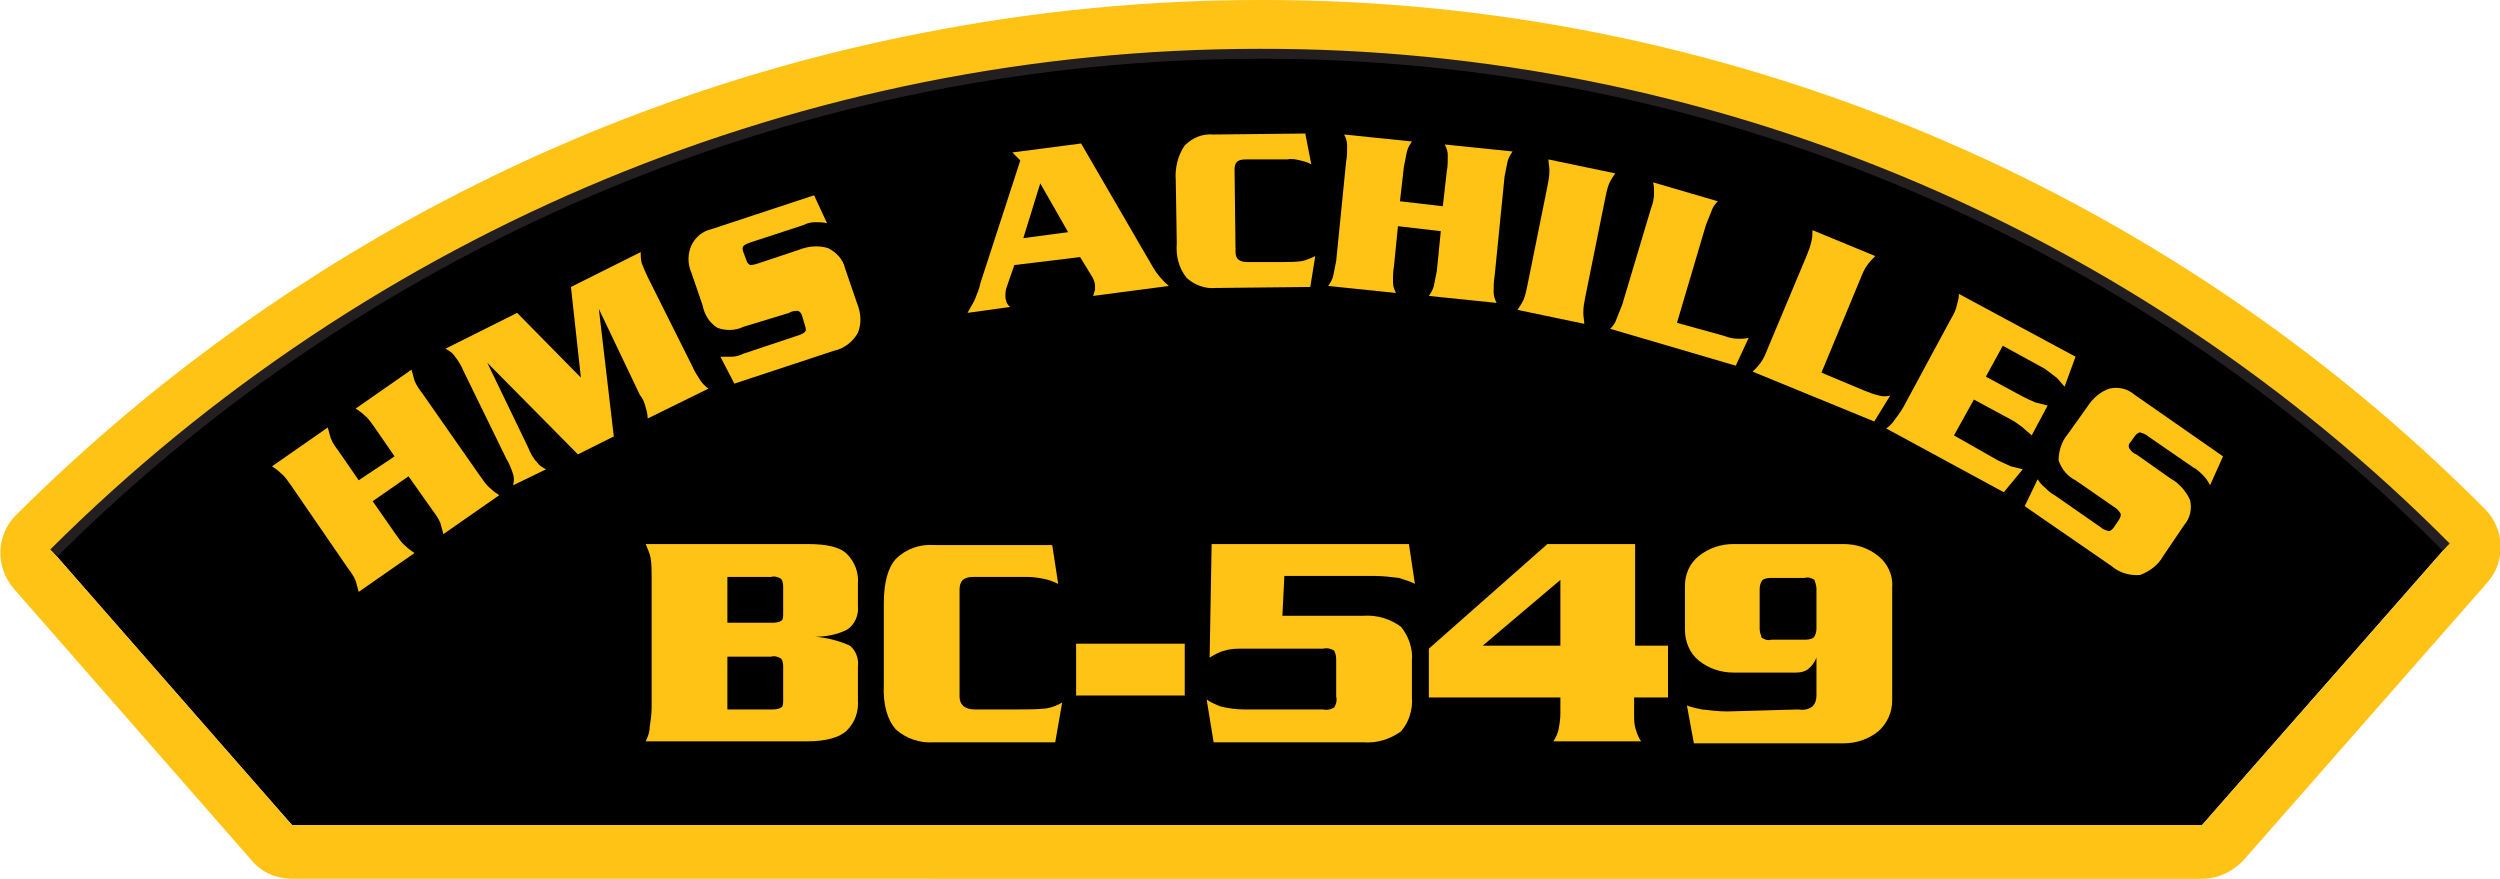 <?xml version="1.0" encoding="utf-8"?>
<!-- Generator: Adobe Illustrator 21.0.0, SVG Export Plug-In . SVG Version: 6.00 Build 0)  -->
<svg version="1.1" id="Layer_1" xmlns="http://www.w3.org/2000/svg"  x="0px" y="0px"
	 viewBox="0 0 250.9 88.2" style="enable-background:new 0 0 250.9 88.2;" xml:space="preserve">
<style type="text/css">
	.st0{fill:#FFC316;}
	.st1{fill:none;stroke:#231F20;}
</style>
<title>BC-549</title>
<path d="M5.4,55.5c32.1-32,75.6-50.1,121-50.1c44.7-0.1,87.6,17.8,119.1,49.5L221,82.8H29.3L5.4,55.5z"/>
<path class="st0" d="M5.4,55.5c32.1-32,75.6-50.1,121-50.1c44.7-0.1,87.6,17.8,119.1,49.5L221,82.8H29.3L5.4,55.5z M92.6,3.3
	C58.1,10,26.5,26.9,1.6,51.7c-2,2-2.1,5.2-0.2,7.4l23.9,27.3c1,1.2,2.5,1.8,4.1,1.8H221c1.6,0,3-0.7,4.1-1.8l24.5-27.9
	c1.9-2.1,1.8-5.4-0.2-7.4C216.9,18.4,172.6-0.1,126.5,0C115.1,0,103.8,1.1,92.6,3.3"/>
<path class="st1" d="M5.4,55.5c32.1-32,75.6-50.1,121-50.1c44.7-0.1,87.6,17.8,119.1,49.5"/>
<path class="st0" d="M39.6,45.8l-2-2.9c-0.3-0.4-0.6-0.9-1-1.2c-0.3-0.3-0.6-0.5-0.9-0.7l5.6-3.9c0.1,0.4,0.2,0.7,0.3,1.1
	c0.2,0.5,0.5,0.9,0.8,1.3l5.8,8.3c0.3,0.4,0.6,0.9,1,1.2c0.3,0.3,0.6,0.5,0.9,0.7l-5.6,3.9c-0.1-0.4-0.2-0.7-0.3-1.1
	c-0.2-0.5-0.5-0.9-0.8-1.3L41,47.8l-3.6,2.5l2.3,3.3c0.3,0.4,0.6,0.9,1,1.2c0.3,0.3,0.6,0.5,0.9,0.7L36,59.4
	c-0.1-0.4-0.2-0.7-0.3-1.1c-0.2-0.5-0.5-0.9-0.8-1.3l-5.7-8.3c-0.3-0.4-0.6-0.9-1-1.2c-0.3-0.3-0.6-0.5-0.9-0.7l5.6-3.9
	c0.1,0.4,0.2,0.8,0.3,1.1c0.2,0.5,0.5,0.9,0.8,1.3l2,2.9L39.6,45.8z"/>
<path class="st0" d="M57.3,28.8l7-3.5c0,0.4,0,0.7,0.1,1.1c0.2,0.5,0.4,1,0.6,1.4l4.5,9c0.2,0.5,0.5,0.9,0.8,1.4
	c0.2,0.3,0.5,0.6,0.8,0.8L65,42c0-0.4-0.1-0.8-0.2-1.1c-0.1-0.5-0.3-0.9-0.6-1.3L60.1,31l1.5,12.8L58,45.6l-9.1-9.2l4.1,8.5
	c0.2,0.5,0.5,1.1,0.9,1.5c0.2,0.3,0.5,0.5,0.9,0.7l-3.3,1.6c0.1-0.4,0.1-0.8,0-1.1c-0.2-0.6-0.4-1.1-0.7-1.6l-4.3-8.8
	c-0.2-0.5-0.5-1-0.9-1.5c-0.2-0.3-0.5-0.5-0.9-0.7l7.2-3.6l6.4,6.5L57.3,28.8z"/>
<path class="st0" d="M83,22.4c-0.4-0.1-0.8-0.1-1.2-0.1c-0.4,0-0.8,0.1-1.2,0.3l-5.2,1.7c-0.3,0.1-0.6,0.2-0.8,0.4
	c-0.1,0.1-0.1,0.3,0,0.6l0.3,0.8c0.1,0.3,0.2,0.4,0.4,0.5c0.3,0,0.6-0.1,0.9-0.2l3.9-1.3c1-0.4,2-0.5,3-0.2c0.8,0.4,1.5,1.1,1.7,2
	l1.2,3.5c0.4,1,0.5,2,0.1,3c-0.5,0.9-1.4,1.6-2.4,1.8l-10,3.3l-1.4-2.7c0.4,0,0.7,0,1.1,0s0.8-0.1,1.2-0.3l5.4-1.8
	c0.3-0.1,0.6-0.2,0.8-0.4c0.1-0.1,0.1-0.3,0-0.6l-0.3-1c-0.1-0.3-0.2-0.4-0.4-0.5c-0.3,0-0.6,0-0.9,0.2l-4.6,1.4
	c-0.8,0.4-1.8,0.4-2.6,0.1c-0.8-0.5-1.3-1.3-1.5-2.3l-1.1-3.2c-0.4-0.9-0.4-1.9,0-2.8c0.4-0.8,1.1-1.4,2-1.6l10.3-3.4L83,22.4z"/>
<path class="st0" d="M101.8,26.6l-0.8,2.3c-0.1,0.3-0.1,0.6-0.1,0.9c0,0.2,0.1,0.4,0.1,0.5c0.1,0.2,0.2,0.4,0.4,0.5l-4.3,0.6
	c0.4-0.7,0.7-1.2,0.8-1.5c0.2-0.5,0.4-1,0.5-1.5l4-12.3l-0.8-0.8l6.9-0.9l7.2,12.4c0.4,0.7,1,1.4,1.6,1.9l-7.6,1
	c0.1-0.2,0.1-0.4,0.2-0.6c0-0.1,0-0.3,0-0.4c0-0.4-0.2-0.8-0.4-1.1l-1.1-1.8L101.8,26.6z M107.2,23.3l-2.8-4.9l-1.7,5.5L107.2,23.3z
	"/>
<path class="st0" d="M131.6,16.5c-0.3-0.2-0.7-0.3-1.1-0.4c-0.4-0.1-0.9-0.2-1.3-0.1H125c-0.8,0-1.1,0.3-1.1,1l0.1,8.3
	c0,0.7,0.4,1,1.2,1h3.3c0.8,0,1.5,0,2.2-0.1c0.4-0.1,0.9-0.3,1.3-0.5l-0.5,3.1l-9.5,0.1c-1.1,0.1-2.1-0.3-2.9-1
	c-0.8-1-1.1-2.2-1-3.5l-0.1-6.3c-0.1-1.2,0.2-2.5,0.9-3.5c0.8-0.8,1.8-1.2,2.9-1.1l9.2-0.1L131.6,16.5z"/>
<path class="st0" d="M144.8,20.7l0.4-3.5c0.1-0.5,0.1-1,0.1-1.6c0-0.4-0.1-0.7-0.3-1.1l6.8,0.7c-0.2,0.3-0.4,0.6-0.5,1
	c-0.1,0.5-0.2,1-0.3,1.5l-1,10c-0.1,0.5-0.1,1.1-0.1,1.6c0,0.4,0.1,0.7,0.3,1.1l-6.8-0.7c0.2-0.3,0.4-0.6,0.5-1
	c0.1-0.5,0.2-1,0.3-1.5l0.4-4l-4.3-0.5l-0.4,4c-0.1,0.5-0.1,1.1-0.1,1.6c0,0.4,0.1,0.7,0.3,1.1l-6.8-0.7c0.2-0.3,0.4-0.6,0.5-1
	c0.1-0.5,0.2-1,0.3-1.5l1-10c0.1-0.5,0.1-1,0.1-1.6c0-0.4-0.1-0.7-0.3-1.1l6.8,0.7c-0.2,0.3-0.4,0.6-0.5,1c-0.1,0.5-0.2,1-0.3,1.5
	l-0.4,3.5L144.8,20.7z"/>
<path class="st0" d="M152.3,31.1c0.2-0.3,0.4-0.6,0.6-1c0.2-0.5,0.3-1,0.4-1.5l2-9.9c0.1-0.5,0.2-1,0.2-1.6c0-0.4-0.1-0.8-0.1-1.1
	l6.7,1.4c-0.2,0.3-0.4,0.6-0.6,1c-0.2,0.5-0.3,1-0.4,1.5l-2,9.9c-0.1,0.5-0.2,1-0.2,1.6c0,0.4,0.1,0.8,0.1,1.1L152.3,31.1z"/>
<path class="st0" d="M173,33.7c0.5,0.2,1,0.3,1.5,0.3c0.3,0,0.7,0,1-0.1l-1.3,2.8L161.6,33c0.3-0.3,0.5-0.6,0.6-0.9
	c0.2-0.5,0.4-1,0.6-1.5l2.9-9.7c0.2-0.5,0.3-1,0.3-1.5c0-0.4,0-0.8-0.1-1.1l6.5,1.9c-0.3,0.3-0.5,0.6-0.6,0.9
	c-0.2,0.5-0.4,1-0.6,1.5l-2.9,9.8L173,33.7z"/>
<path class="st0" d="M187.1,39.2c0.5,0.2,1,0.4,1.5,0.5c0.3,0.1,0.7,0.1,1.1,0l-1.6,2.6l-12.2-5c0.3-0.3,0.5-0.5,0.8-0.9
	s0.5-0.9,0.7-1.4l3.9-9.3c0.2-0.5,0.4-1,0.5-1.5c0.1-0.4,0.1-0.8,0.1-1.1l6.3,2.6c-0.3,0.3-0.5,0.5-0.8,0.9s-0.5,0.9-0.7,1.4
	l-3.9,9.4L187.1,39.2z"/>
<path class="st0" d="M200.5,46.2c0.4,0.2,0.9,0.4,1.3,0.6c0.4,0.1,0.8,0.2,1.2,0.3l-1.9,2.3L189.3,43c0.3-0.2,0.6-0.5,0.8-0.8
	c0.3-0.4,0.6-0.8,0.9-1.3l4.8-8.9c0.3-0.5,0.5-0.9,0.6-1.4c0.1-0.4,0.2-0.7,0.2-1.1l11.7,6.3l-1.1,3c-0.3-0.3-0.5-0.6-0.8-0.9
	c-0.4-0.3-0.8-0.6-1.2-0.9l-4.2-2.3l-1.7,3.1l3.7,2c0.4,0.2,0.8,0.4,1.3,0.6c0.4,0.1,0.8,0.2,1.2,0.3l-1.6,3
	c-0.3-0.3-0.6-0.5-0.9-0.8c-0.4-0.3-0.8-0.6-1.2-0.8l-3.7-2l-2,3.6L200.5,46.2z"/>
<path class="st0" d="M221.8,48.7c-0.2-0.4-0.4-0.7-0.7-1s-0.6-0.6-1-0.8l-4.5-3.1c-0.2-0.2-0.5-0.3-0.8-0.4c-0.2,0-0.3,0.1-0.5,0.3
	l-0.5,0.7c-0.2,0.2-0.2,0.4-0.1,0.6c0.2,0.3,0.4,0.5,0.7,0.6l3.4,2.4c0.9,0.5,1.6,1.3,2,2.2c0.2,0.9,0,1.8-0.6,2.5l-2.1,3.1
	c-0.5,0.9-1.3,1.5-2.3,1.9c-1,0.1-2.1-0.2-2.9-0.9l-8.7-6l1.3-2.7c0.2,0.3,0.4,0.6,0.7,0.8c0.3,0.3,0.6,0.6,1,0.8l4.6,3.2
	c0.2,0.2,0.5,0.3,0.8,0.4c0.2,0,0.3-0.1,0.5-0.3l0.6-0.9c0.1-0.2,0.2-0.4,0.1-0.6c-0.2-0.3-0.4-0.5-0.6-0.6l-3.9-2.7
	c-0.8-0.4-1.4-1.1-1.7-2c0-0.9,0.3-1.9,0.9-2.6l2-2.8c0.5-0.8,1.3-1.5,2.2-1.8c0.9-0.2,1.8,0,2.5,0.6l8.9,6.2L221.8,48.7z"/>
<path class="st0" d="M65.4,58c0-0.7,0-1.3-0.1-2c-0.1-0.5-0.3-0.9-0.5-1.4H81c2,0,3.3,0.3,4,1c0.8,0.8,1.2,1.9,1.1,3v2.2
	c0.1,0.9-0.3,1.9-1.1,2.4c-1,0.5-2.1,0.7-3.2,0.7c1.2,0.1,2.4,0.4,3.5,0.9c0.6,0.5,0.9,1.3,0.8,2.1v3.3c0.1,1.2-0.3,2.3-1.1,3.1
	c-0.7,0.7-2.1,1.1-4,1.1H64.8c0.2-0.4,0.4-0.9,0.4-1.4c0.1-0.7,0.2-1.3,0.2-2V58z M73,62.5h4.4c0.3,0,0.7,0,1-0.2
	c0.2-0.1,0.2-0.4,0.2-0.9V59c0-0.3,0-0.6-0.2-0.9c-0.3-0.2-0.7-0.3-1-0.2H73V62.5z M73,71.2h4.4c0.3,0,0.7,0,1-0.2
	c0.2-0.1,0.2-0.4,0.2-0.9V67c0-0.3,0-0.6-0.2-0.9c-0.3-0.2-0.7-0.3-1-0.2H73V71.2z"/>
<path class="st0" d="M106.2,58.6c-0.4-0.2-0.9-0.4-1.4-0.5s-1.1-0.2-1.7-0.2h-5.4c-1,0-1.4,0.4-1.4,1.3v10.7c0,0.8,0.5,1.3,1.5,1.3
	h4.3c1,0,1.9,0,2.9-0.1c0.6-0.1,1.1-0.3,1.6-0.6l-0.7,4H93.7c-1.4,0.1-2.8-0.4-3.8-1.3c-0.8-0.9-1.3-2.4-1.2-4.5v-8.1
	c0-2.1,0.4-3.6,1.2-4.5c1-1,2.4-1.5,3.8-1.4h11.9L106.2,58.6z"/>
<path class="st0" d="M108,64.6h10.9v5.2H108V64.6z"/>
<path class="st0" d="M128.7,61.8h8.1c1.4-0.1,2.7,0.3,3.8,1.1c0.8,1,1.2,2.2,1.1,3.4V70c0.1,1.2-0.3,2.5-1.1,3.4
	c-1.1,0.8-2.4,1.2-3.8,1.1h-15l-0.7-4.3c0.4,0.3,0.9,0.5,1.4,0.7c0.8,0.2,1.6,0.3,2.4,0.3h7.9c0.4,0.1,0.8,0,1.1-0.2
	c0.2-0.3,0.3-0.7,0.2-1.1v-3.5c0-0.4,0-0.7-0.2-1.1c-0.3-0.2-0.7-0.3-1.1-0.2h-8c-0.7,0-1.3,0-1.9,0.2c-0.5,0.1-1,0.4-1.5,0.7
	l0.2-11.4h19.8l0.6,4c-0.5-0.3-1.1-0.4-1.6-0.6c-0.8-0.1-1.7-0.2-2.5-0.2h-9L128.7,61.8z"/>
<path class="st0" d="M167.4,64.8V70H164v1.7c0,0.5,0,1.1,0.2,1.6c0.1,0.4,0.3,0.8,0.5,1.1h-8.8c0.2-0.3,0.4-0.7,0.5-1.1
	c0.1-0.5,0.2-1.1,0.2-1.7V70h-13.2v-4.9l11.9-10.5h8.8v10.2C164.1,64.8,167.4,64.8,167.4,64.8z M156.6,58.2l-7.8,6.6h7.8V58.2z"/>
<path class="st0" d="M180.5,71.2c0.5,0.1,1,0,1.4-0.3c0.3-0.3,0.4-0.7,0.4-1.1V66c-0.2,0.5-0.5,0.9-0.9,1.2
	c-0.3,0.2-0.7,0.3-1.1,0.3H174c-1.3,0-2.5-0.4-3.5-1.2c-0.9-0.7-1.4-1.9-1.4-3.1v-4.4c0-1.2,0.5-2.3,1.4-3c1-0.8,2.2-1.2,3.5-1.2h11
	c1.3,0,2.5,0.4,3.5,1.2c0.9,0.7,1.5,1.9,1.4,3.1v11.4c0,1.2-0.5,2.3-1.4,3.1c-1,0.8-2.2,1.2-3.5,1.2h-15l-0.7-3.8
	c0.5,0.2,1,0.3,1.5,0.4c0.9,0.1,1.7,0.2,2.6,0.2L180.5,71.2z M181,64.2c0.3,0,0.7,0,1-0.2c0.2-0.2,0.3-0.6,0.3-0.9v-4
	c0-0.3-0.1-0.6-0.2-0.9c-0.3-0.2-0.6-0.3-1-0.2h-3.2c-0.3,0-0.7,0-1,0.2c-0.2,0.2-0.3,0.6-0.3,0.9v4c0,0.3,0.1,0.6,0.2,0.9
	c0.3,0.2,0.6,0.3,1,0.2H181z"/>
</svg>
